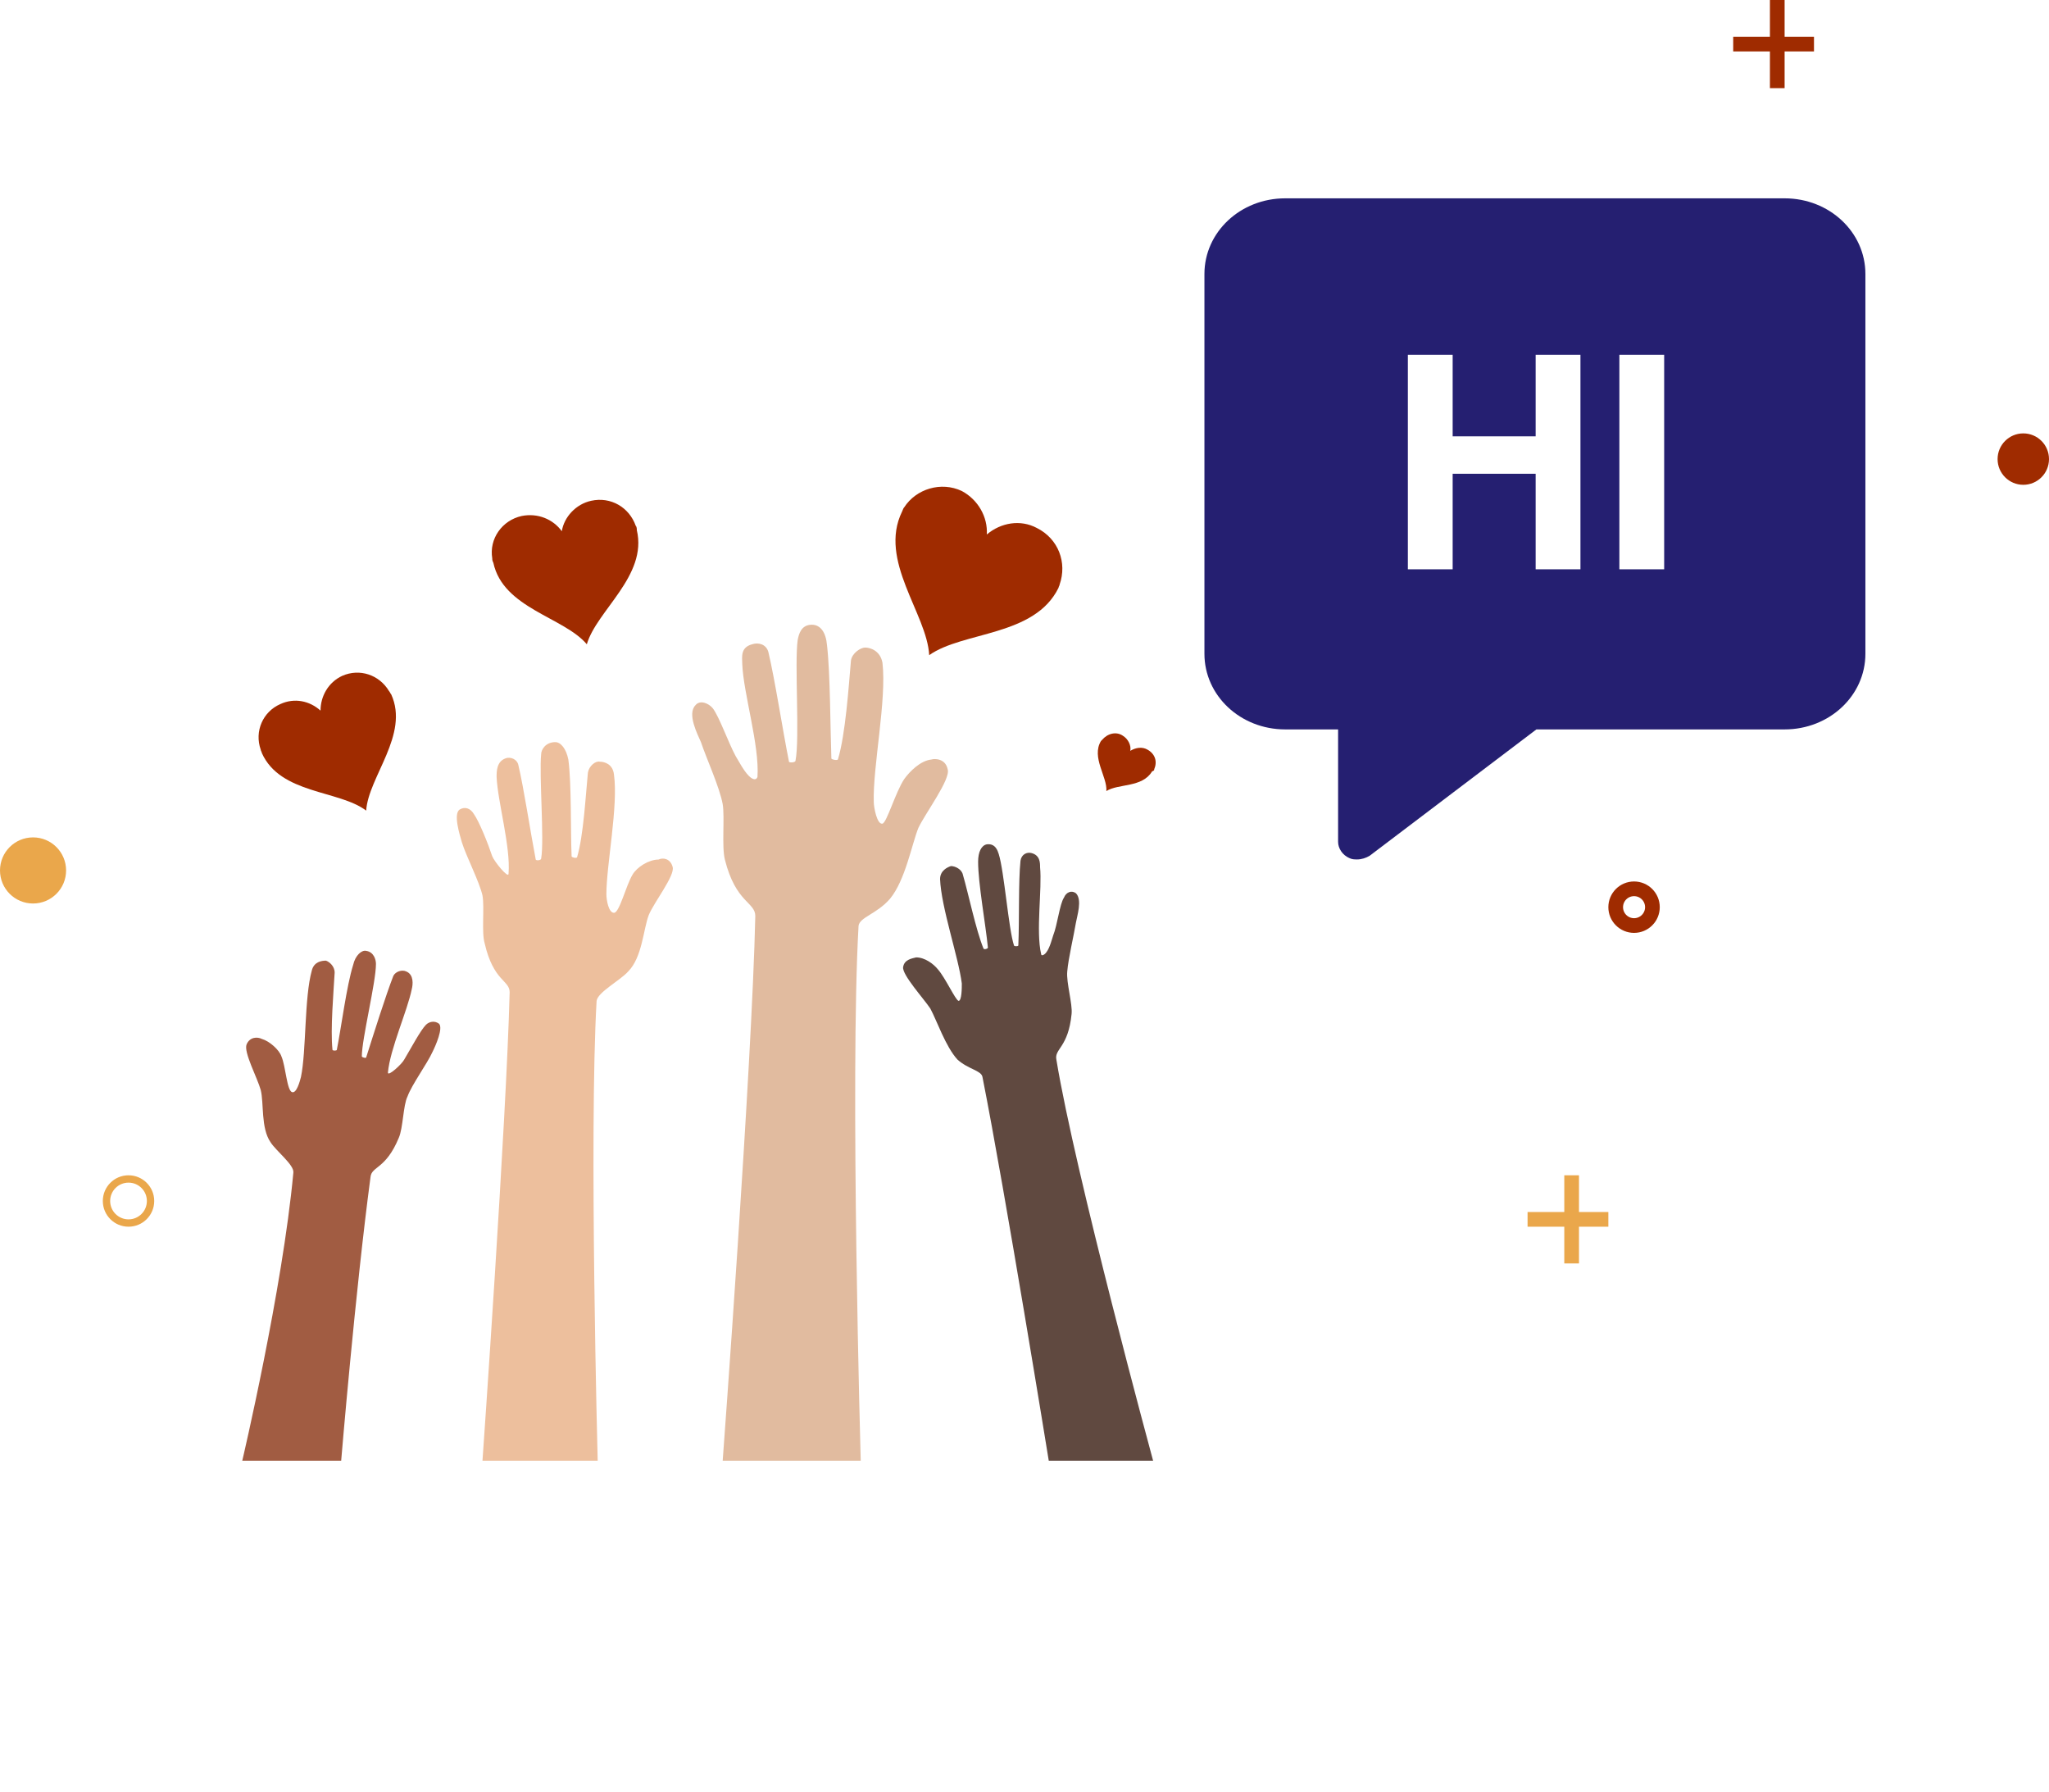 <svg width="279" height="244" viewBox="0 0 279 244" fill="none" xmlns="http://www.w3.org/2000/svg">
<path d="M91.596 118.052C91.892 119.236 89.08 122.788 88.34 124.564C87.6 126.488 87.452 130.336 85.528 132.26C84.492 133.444 81.384 135.072 81.236 136.256C80.2 154.164 81.384 198.86 81.384 198.86H65.696C65.696 198.86 68.952 152.684 69.396 135.072C69.396 133.444 67.176 133.592 65.992 128.412C65.548 126.932 65.992 123.528 65.696 121.9C65.252 119.976 63.476 116.572 62.884 114.648C62.588 113.612 61.7 110.8 62.588 110.208C63.328 109.764 64.068 110.06 64.512 110.8C65.252 111.836 66.436 114.796 67.028 116.572C67.324 117.312 69.248 119.68 69.248 118.94C69.544 115.24 67.768 109.172 67.62 105.768C67.62 105.028 67.62 103.696 68.804 103.252C69.544 102.956 70.432 103.4 70.58 104.14C71.32 107.248 72.208 113.168 72.948 117.016C72.948 117.164 73.688 117.164 73.688 116.868C74.132 114.352 73.392 105.472 73.688 102.66C73.688 102.068 74.28 101.032 75.612 101.032C76.352 101.032 77.092 101.92 77.388 103.4C77.832 106.656 77.684 113.168 77.832 116.572C77.832 116.72 78.424 116.868 78.572 116.72C79.46 113.76 79.756 108.136 80.052 105.176C80.2 104.288 81.088 103.548 81.68 103.696C82.272 103.696 83.456 103.992 83.604 105.472C84.196 109.764 82.568 117.756 82.568 121.752C82.568 122.492 82.864 124.268 83.604 124.268C84.344 124.268 85.232 120.568 86.12 119.088C86.712 118.052 88.34 117.016 89.672 117.016C90.264 116.72 91.3 116.868 91.596 118.052Z" fill="#EDBF9D"/>
<path d="M33.58 142.176C33.136 143.212 35.06 146.764 35.504 148.392C35.948 150.168 35.504 153.572 36.836 155.496C37.576 156.68 40.092 158.604 39.944 159.64C38.464 175.624 32.988 198.86 32.988 198.86H46.456C46.456 198.86 48.38 175.772 50.452 160.232C50.6 158.752 52.524 159.196 54.3 154.904C54.892 153.572 54.892 150.464 55.484 149.28C56.076 147.652 58.148 144.84 58.888 143.212C59.332 142.324 60.368 139.956 59.776 139.364C59.184 138.92 58.444 139.068 58 139.512C57.26 140.252 55.928 142.768 55.04 144.248C54.744 144.84 52.82 146.616 52.82 146.024C53.116 142.768 55.484 137.588 56.076 134.628C56.224 134.036 56.372 132.704 55.336 132.26C54.744 131.964 53.856 132.26 53.56 132.852C52.524 135.516 50.896 140.696 49.86 143.952C49.86 144.1 49.268 143.952 49.268 143.804C49.268 141.436 51.192 133.74 51.192 131.224C51.192 130.632 50.896 129.596 49.86 129.448C49.268 129.3 48.38 130.04 48.084 131.372C47.196 134.184 46.456 139.956 45.864 142.916C45.864 143.064 45.272 143.064 45.272 142.916C44.976 140.104 45.42 135.072 45.568 132.408C45.568 131.52 44.828 130.928 44.384 130.78C43.792 130.78 42.756 130.928 42.46 132.112C41.424 135.812 41.72 143.064 40.98 146.616C40.832 147.208 40.388 148.836 39.796 148.688C39.056 148.54 38.908 145.136 38.316 143.804C38.02 142.916 36.688 141.732 35.652 141.436C35.06 141.14 34.024 141.14 33.58 142.176Z" fill="#A15C42"/>
<path d="M129.04 104.732C129.484 106.064 125.932 110.8 125.044 112.724C124.156 114.944 123.268 119.828 121.196 122.344C119.42 124.416 117.052 124.86 116.904 126.044C115.72 146.764 117.2 198.86 117.2 198.86H98.404C98.404 198.86 102.4 145.136 102.844 124.712C102.844 122.788 100.18 122.936 98.7 117.016C98.256 115.24 98.7 111.244 98.404 109.468C97.96 107.1 96.184 103.252 95.444 101.032C95 99.996 93.52 97.184 94.704 96C95.296 95.26 96.48 95.704 97.072 96.444C97.96 97.628 99.144 101.032 100.18 102.956C100.476 103.4 101.216 104.88 101.956 105.62C102.548 106.212 102.992 106.212 103.14 105.768C103.436 101.476 101.216 94.372 101.068 90.376C101.068 89.488 100.772 88.156 102.4 87.712C103.288 87.416 104.324 87.712 104.62 88.748C105.508 92.448 106.544 99.256 107.432 103.696C107.432 103.844 108.32 103.844 108.32 103.548C108.912 100.588 108.172 90.228 108.616 87.12C108.764 86.38 109.06 85.048 110.54 85.048C111.724 85.048 112.464 86.084 112.612 87.86C113.056 91.708 113.056 99.256 113.204 103.252C113.204 103.4 113.944 103.548 114.092 103.4C115.128 99.996 115.572 93.336 115.868 89.932C116.016 88.896 117.2 88.156 117.792 88.156C118.532 88.156 119.864 88.6 120.16 90.228C120.752 95.26 118.828 104.436 118.976 109.172C118.976 109.912 119.42 112.28 120.16 112.132C120.752 111.984 121.936 107.84 123.12 106.064C123.86 105.028 125.34 103.548 126.82 103.4C127.264 103.252 128.744 103.252 129.04 104.732Z" fill="#E1BB9F"/>
<path d="M122.972 131.668C122.824 132.704 125.784 135.96 126.672 137.292C127.56 138.92 128.744 142.472 130.372 144.248C131.852 145.58 133.628 145.728 133.776 146.616C136.884 162.304 142.804 198.86 142.804 198.86H157.012C157.012 198.86 146.356 159.64 143.84 144.248C143.544 142.768 145.468 142.62 145.912 138.032C146.06 136.7 145.172 133.74 145.32 132.26C145.468 130.484 146.208 127.376 146.504 125.6C146.652 124.712 147.392 122.492 146.504 121.604C145.912 121.16 145.172 121.456 144.876 122.196C144.284 123.084 143.988 125.896 143.396 127.376C143.248 127.82 142.952 129.004 142.508 129.596C142.212 130.04 141.768 130.188 141.768 129.892C141.028 126.784 141.916 121.012 141.62 118.052C141.62 117.46 141.62 116.424 140.436 116.128C139.844 115.98 139.104 116.276 138.956 117.164C138.66 119.976 138.808 125.304 138.66 128.708C138.66 128.856 138.068 128.856 138.068 128.708C137.328 126.488 136.736 118.644 135.996 116.276C135.848 115.832 135.552 114.796 134.368 114.944C133.628 115.092 133.184 115.98 133.184 117.312C133.184 120.272 134.22 125.896 134.516 129.004C134.516 129.152 134.072 129.3 133.924 129.152C132.888 126.636 131.852 121.604 131.112 119.088C130.964 118.348 130.076 117.904 129.484 117.904C129.04 118.052 128.004 118.496 128.004 119.68C128.152 123.528 130.52 130.336 130.964 133.888C130.964 134.48 130.964 136.256 130.52 136.256C130.076 136.108 128.744 133.148 127.708 131.964C127.116 131.224 125.932 130.336 124.748 130.336C124.156 130.484 123.12 130.632 122.972 131.668Z" fill="#604940"/>
<path d="M52.968 94.076C51.636 91.856 48.972 90.968 46.604 92.004C44.68 92.892 43.644 94.816 43.644 96.74C42.164 95.408 40.092 94.964 38.168 95.852C35.8 96.888 34.616 99.552 35.504 102.068C35.504 102.216 35.652 102.364 35.652 102.512C38.168 108.136 46.16 107.544 49.86 110.356C50.156 105.768 55.78 99.996 53.264 94.52C53.116 94.372 53.116 94.224 52.968 94.076Z" fill="#9F2B00"/>
<path d="M86.564 71.58C85.676 69.064 83.16 67.584 80.496 68.176C78.424 68.62 76.796 70.396 76.5 72.32C75.316 70.692 73.244 69.804 71.024 70.248C68.36 70.84 66.584 73.356 67.028 76.02C67.028 76.168 67.028 76.316 67.176 76.612C68.508 82.828 76.796 84.012 79.904 87.712C81.236 83.124 88.192 78.388 86.712 72.172C86.712 72.024 86.712 71.728 86.564 71.58Z" fill="#9F2B00"/>
<path d="M157.16 104.732C157.604 103.696 157.308 102.66 156.272 102.068C155.532 101.624 154.644 101.772 153.904 102.216C154.052 101.476 153.608 100.588 152.868 100.144C151.98 99.552 150.796 99.848 150.056 100.736L149.908 100.884C148.576 103.104 150.796 105.768 150.648 107.692C152.276 106.656 155.532 107.248 156.864 105.028C157.16 104.88 157.16 104.88 157.16 104.732Z" fill="#9F2B00"/>
<path d="M144.284 79.572C145.32 76.612 144.136 73.356 141.176 71.876C138.956 70.692 136.292 71.136 134.368 72.764C134.516 70.396 133.184 68.028 130.964 66.844C128.152 65.512 124.748 66.548 123.12 69.064C122.972 69.212 122.972 69.36 122.824 69.656C119.568 76.316 126.228 83.568 126.524 89.192C131.112 85.936 140.88 86.676 144.136 80.016C144.136 79.868 144.284 79.72 144.284 79.572Z" fill="#9F2B00"/>
<path d="M243 27H175C168.9 27 164 31.6 164 37.3V89C164 94.7 168.9 99.3 175 99.3H182.2V114.6C182.2 115.5 182.8 116.4 183.7 116.8C184.1 117 184.4 117 184.8 117C185.4 117 186 116.8 186.5 116.5L209.2 99.3H243C249.1 99.3 254 94.7 254 89V37.3C254 31.6 249.1 27 243 27ZM215.2 77.5H209.1V64.5H197.8V77.5H191.7V48.3H197.8V59.4H209.1V48.3H215.2V77.5ZM226.6 77.5H220.5V48.3H226.6V77.5Z" fill="#251F71"/>
<circle cx="222.5" cy="123.5" r="2.5" stroke="#9F2B00" stroke-width="2"/>
<circle cx="275.5" cy="62.5" r="3.5" fill="#9F2B00"/>
<circle cx="4.5" cy="118.5" r="4.5" fill="#EAA74B"/>
<circle cx="17.5" cy="163.5" r="3" stroke="#EAA74B"/>
<rect x="208" y="165" width="11" height="2" fill="#EAA74B"/>
<rect x="215" y="160" width="12" height="2" transform="rotate(90 215 160)" fill="#EAA74B"/>
<rect x="236" y="5" width="11" height="2" fill="#9F2B00"/>
<rect x="243" width="12" height="2" transform="rotate(90 243 0)" fill="#9F2B00"/>
</svg>
